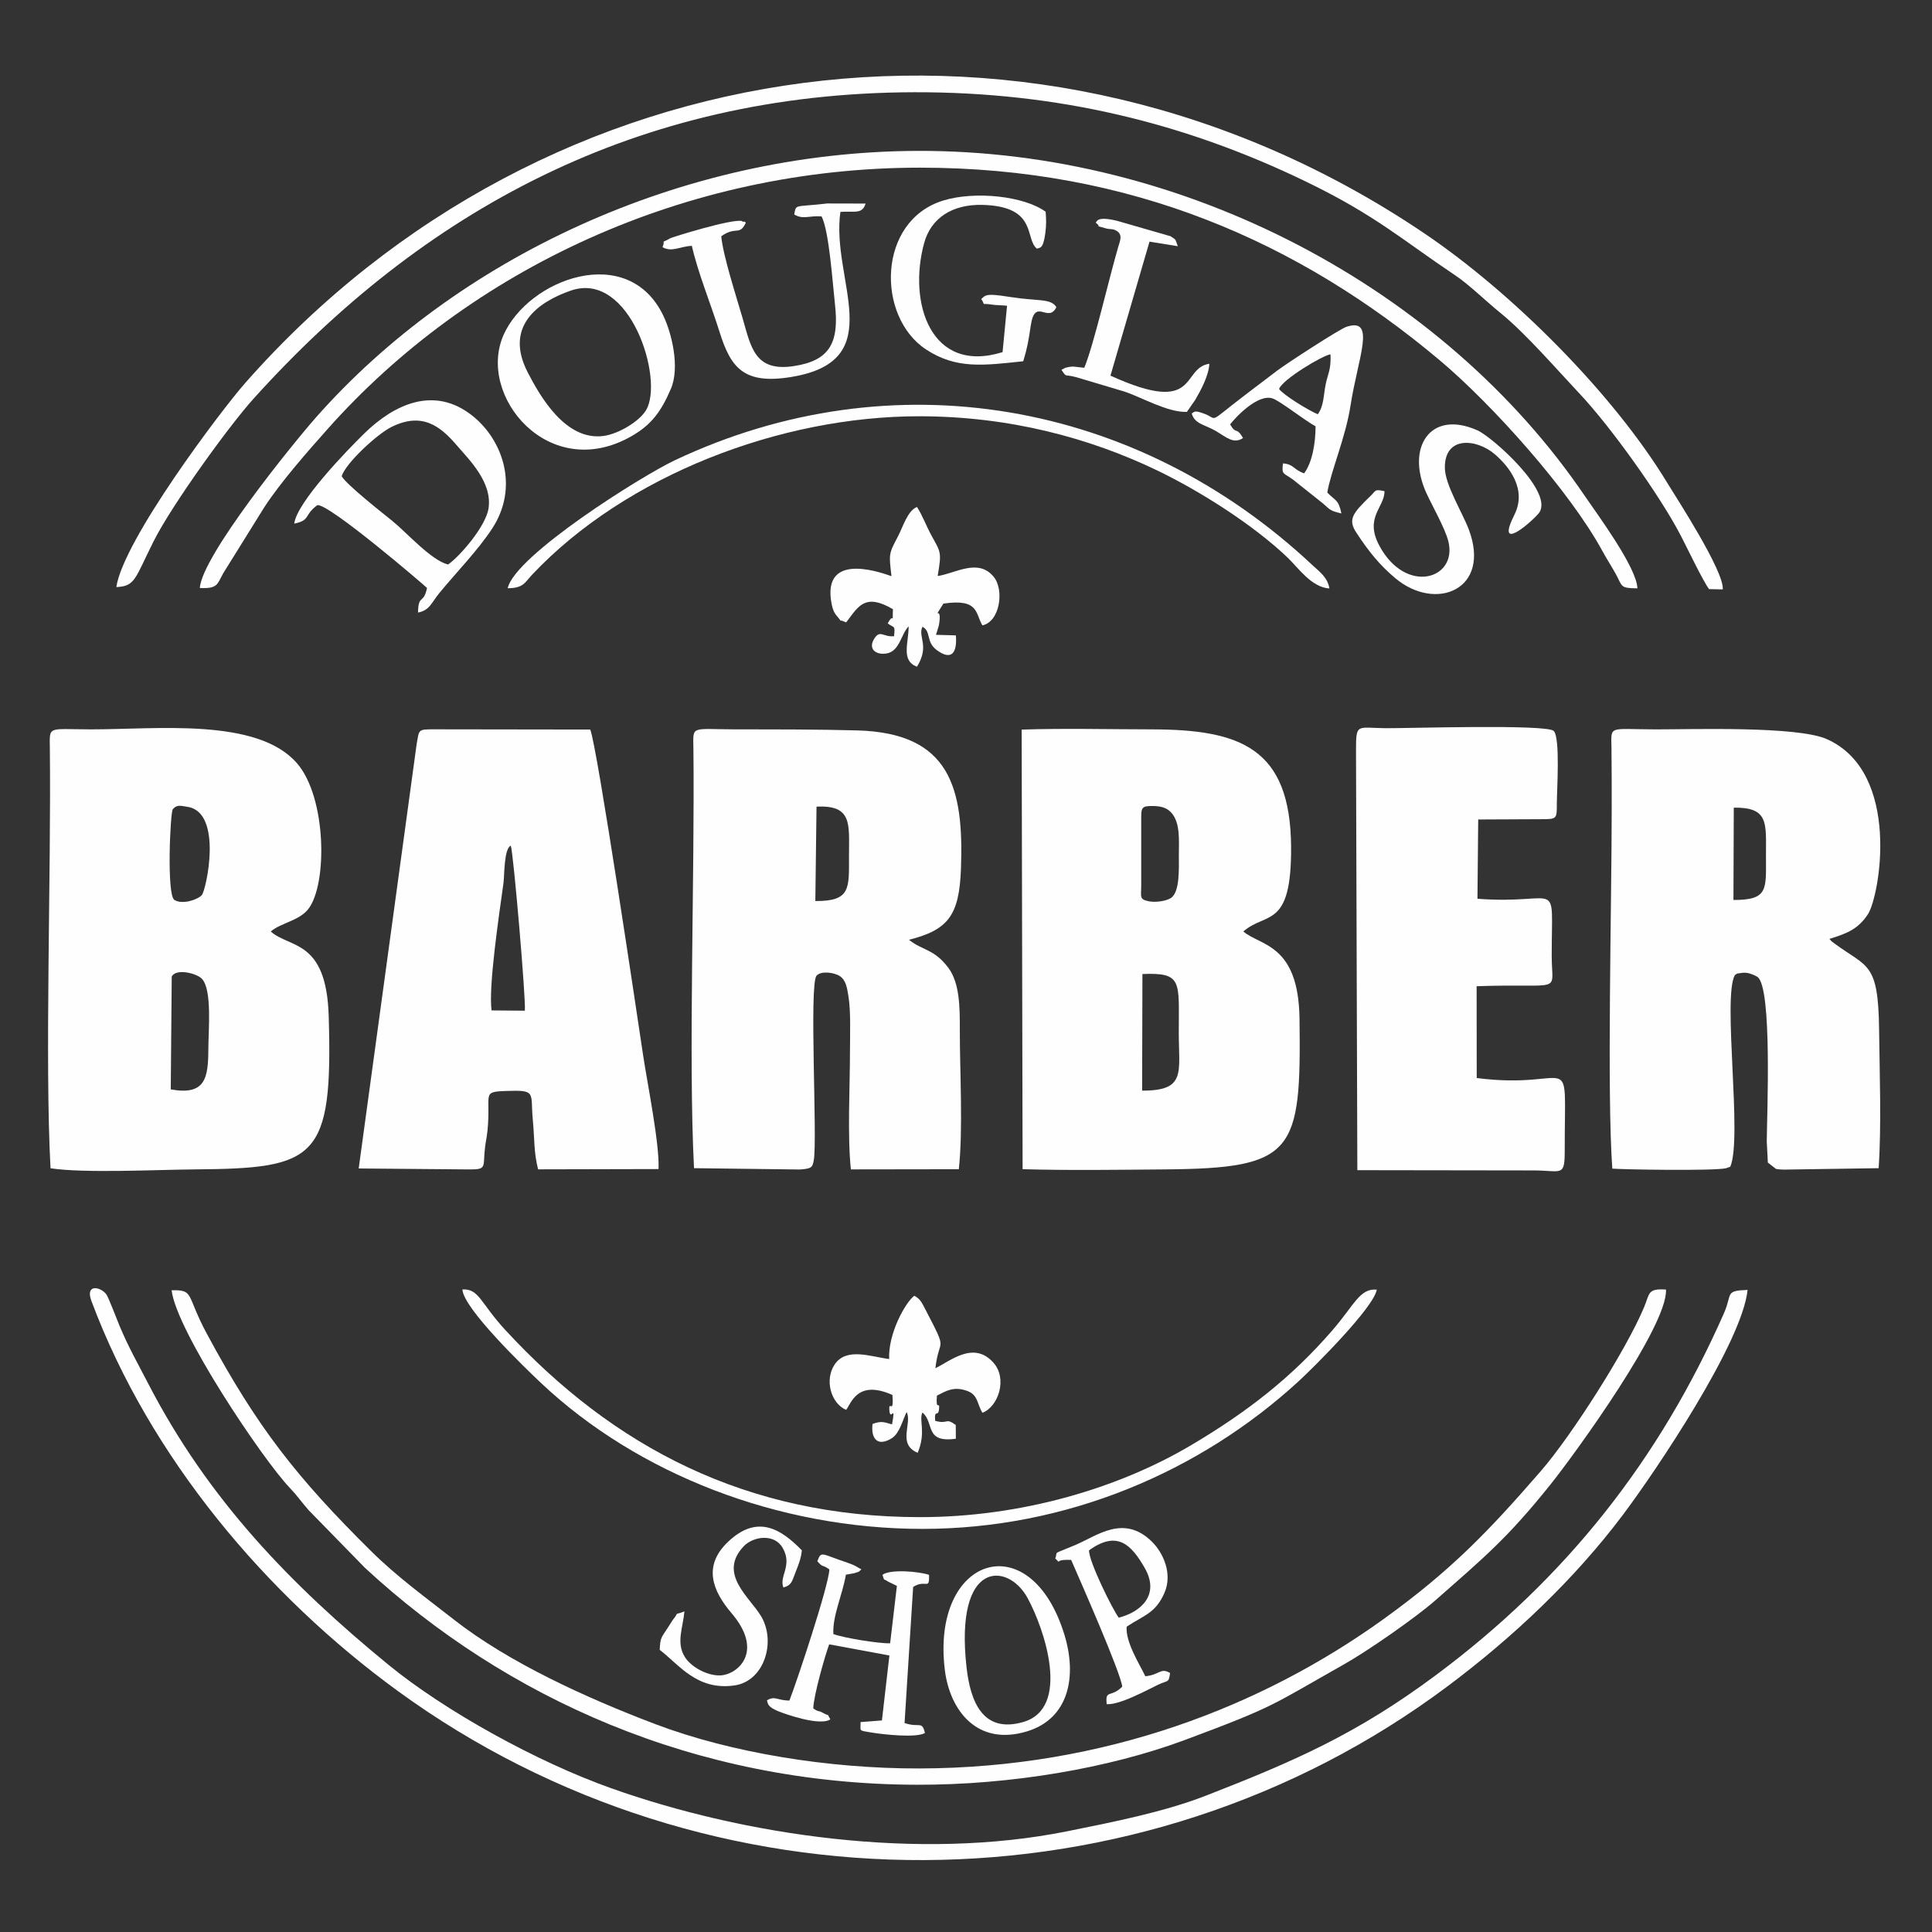 <?xml version="1.0" encoding="UTF-8"?>
<!DOCTYPE svg PUBLIC "-//W3C//DTD SVG 1.1//EN" "http://www.w3.org/Graphics/SVG/1.1/DTD/svg11.dtd">
<!-- Creator: CorelDRAW 2021 (64 Bit) -->
<svg xmlns="http://www.w3.org/2000/svg" xml:space="preserve" width="60mm" height="60mm" version="1.1" style="shape-rendering:geometricPrecision; text-rendering:geometricPrecision; image-rendering:optimizeQuality; fill-rule:evenodd; clip-rule:evenodd"
viewBox="0 0 6000 6000"
 xmlns:xlink="http://www.w3.org/1999/xlink"
 xmlns:xodm="http://www.corel.com/coreldraw/odm/2003">
 <rect x="0" y="0" width="6000" height="6000" fill="#333333" stroke="none"/>
 <defs>
  <style type="text/css">
   <![CDATA[
    .fil0 {fill:#FEFEFE}
   ]]>
  </style>
 </defs>
 <g id="Camada_x0020_1">
  <path class="fil0" d="M530.28 3383.21l3.08 -350.84c14.77,-25.88 77.67,-9.29 93.43,7.07 32.52,33.76 20.36,160.64 20.25,217.52 -0.19,92.29 -9.57,145.45 -116.76,126.25zm6.41 -870.15c12.43,-13.7 19.98,-11.77 46.94,-7.14 109.44,18.78 56.59,258.84 43.04,273.99 -12.48,13.96 -60.02,30.47 -85.09,14.92 -24.57,-15.25 -12.85,-272.99 -4.89,-281.77zm304.15 379.71c31.88,-27.06 87.96,-33 116.63,-69.77 59.71,-76.58 57.09,-345.5 -34.78,-452.21 -123.19,-143.08 -438.15,-105.41 -640.28,-105.66 -135.88,-0.17 -128.39,-12.66 -127.59,59.65 4.31,390.9 -16.01,967.02 2.1,1303.39 105.11,15.93 330.5,4.43 447.22,3.5 378.46,-3.03 430.11,-30.09 416.68,-476.62 -7.2,-239.39 -121.74,-209.49 -179.98,-262.28z"/>
  <path class="fil0" d="M3547.93 3024.94c125.24,-5.12 112.83,22.55 112.86,181.1 0.02,125.12 23.63,181.59 -113.82,181l0.96 -362.1zm-3.76 -479.3c0,-37.42 -0.31,-43.46 39.57,-42.45 25.8,0.65 42.53,7.34 55.09,22.05 26.46,31.01 22.47,82.39 22.21,130.45 -0.2,39.58 4.12,116.63 -25.99,133.96 -16.37,9.42 -47.57,13.28 -66.99,9.4 -30.78,-6.15 -23.92,-13.33 -23.88,-50.21l-0.01 -203.2zm317.14 347.13c70.61,-62 149.9,-6.55 148.31,-262.47 -1.91,-307.65 -157.47,-364.83 -433.68,-365.16 -131.38,-0.15 -268.63,-3.68 -403.09,0.67l2.92 1365.2c144.99,4.14 297.05,1.88 442.5,0.66 402.8,-3.36 422.88,-52.4 417.49,-468.06 -3.04,-233.55 -122.28,-225.57 -174.45,-270.84z"/>
  <path class="fil0" d="M5384.43 2508.23c109.16,-1.48 99.96,48.29 99.93,147.47 -0.03,105.96 8.79,139.46 -101.02,139.26l1.09 -286.73zm296.96 407.67c58.41,-17.94 90.13,-32.25 119.4,-76.39 36.68,-55.3 105.36,-440.38 -127.38,-544.11 -92.37,-41.17 -420.21,-30.07 -531.14,-30.25 -149.61,-0.25 -138.52,-14.28 -137.64,59.64 0.73,62.36 0.67,124.59 0.67,186.98 0,299.46 -15.15,878.74 1.87,1117.47 27.97,2.72 312.67,7.58 352.99,-1.12l13.45 -4.91c38.21,-89.81 -24.73,-524.5 14.09,-594.9 9.65,-5.87 0.91,-3.85 19.02,-6.52 8.6,-1.26 12.35,-1.32 21.15,-0.02 6.09,0.9 23.85,7.44 30.45,12.35 45.91,34.15 29.14,428.58 28.52,510.67l3.39 65.66 25.35 19.8c9.63,1.64 14.43,1.68 24.14,2.04l294.61 -4.42c8.93,-131.76 2.92,-295.9 1.37,-430.3 -2.44,-211.28 -36.06,-191.68 -138.23,-267.3 -12.15,-8.99 -6.8,-4.49 -16.08,-14.37z"/>
  <path class="fil0" d="M2535.79 2505.11c111.42,-5.46 101.01,53.48 100.84,150.61 -0.17,102.22 7.09,143.4 -104.53,142.53l3.69 -293.14zm287.15 413.46c121.34,-30.64 156.06,-75.18 161.4,-220.19 9.27,-251.9 -33.59,-422.31 -322.53,-430.02 -124.81,-3.33 -248.02,-3.09 -372.8,-3.2 -145.58,-0.13 -136.44,-14.21 -135.59,59.63 4.53,396.08 -15.93,955.5 1.89,1303.08l328.79 4.11c36.02,-2.57 39.07,-5.99 43.15,-28.78 11.71,-65.36 -14.88,-545.76 8.53,-572.99 13.94,-16.22 55.53,-10.08 72.5,1.28 18.68,12.51 22.39,35.61 26.75,63.22 7.58,47.93 4.66,114.95 4.66,170.6 0,110.26 -8.44,259.76 2.81,366.34l335.18 -0.5c13.54,-123.58 2.96,-303.82 3.12,-433.56 0.09,-69.48 -0.28,-143.66 -34.96,-190.99 -43.95,-59.99 -82.63,-54.84 -122.9,-88.03z"/>
  <path class="fil0" d="M1526.58 3137.95c-10.12,-73.58 23.72,-299.37 37.03,-395.65 3.18,-23.01 1.22,-106.66 22.67,-116.07 8.1,20.62 48.01,485.99 43.58,512.59l-103.28 -0.87zm-67.3 493.81c48.75,-0.01 42.01,-6.33 45.51,-52.79 2.44,-32.36 6.65,-41.36 9.29,-68.84 10.8,-112.66 -19.23,-119.16 54.41,-121.89 100.02,-3.72 78.11,3.45 86.21,89.94 5.95,63.57 2.69,98.77 16.41,153.3l374.01 -0.86c3.7,-77.3 -34.61,-265.19 -47.93,-353.93 -15.95,-106.26 -142.82,-960.78 -164.14,-1011l-483.84 -0.69c-52.13,-0.01 -47.14,-0.24 -55.52,47.73l-179.71 1316.06 345.3 2.97z"/>
  <path class="fil0" d="M4786.67 2544.08c48.83,-0.02 48.26,-0.83 48.22,-49.24 -0.05,-36.75 11.28,-205.18 -9.85,-224.94 -22.95,-21.47 -456.47,-7.8 -521.08,-8.43 -91.62,-0.9 -92.69,-17.46 -92.74,72.5l4.13 1300.1 545.92 0.78c89.59,-0.01 98.42,22.59 98.15,-64.74 -0.44,-331.1 34.61,-182.51 -273.31,-222.2l-0.31 -285.1c273.52,-9.54 233.3,26.47 233.18,-93.84 -0.26,-252.32 31.5,-157.76 -230.6,-177.79l2.34 -246.19 195.95 -0.91z"/>
  <path class="fil0" d="M5040.45 4703.98c102.24,-136.14 370.14,-534.01 386.82,-698.03 -71.9,2.57 -46.42,11.26 -73.61,72.9 -199.82,452.98 -489.35,822.83 -896.89,1125.3 -243.59,180.8 -435.32,264.71 -711.43,372.33 -130.91,51.03 -290.34,82.39 -431.5,110.8 -459.16,92.39 -1000.27,13.89 -1416.85,-134.14 -230.21,-81.8 -516.07,-239.96 -691.17,-383.45 -302.63,-248.02 -558.59,-511.89 -744.89,-871.57 -34.68,-66.96 -61.56,-113.48 -89.93,-181.23 -7.36,-17.56 -33.74,-87.07 -40.33,-96.52 -17.03,-24.41 -67.18,-34.8 -46.75,19.9 181.91,486.91 543.73,914.14 951,1210.91 967.26,704.81 2304.48,701.38 3261.66,-15.06 203.77,-152.52 394.05,-332.63 543.87,-532.14z"/>
  <path class="fil0" d="M361.27 1823.21c59.44,-2.46 57.63,-26.58 115.91,-142.44 56.84,-112.99 233.47,-357.5 309.87,-442.21 523.38,-580.3 1187.31,-950 2052.29,-952.11 443.81,-1.08 839.69,94.65 1219.51,279.01 213.63,103.69 295.32,179.08 462.19,290.78 40.85,27.35 96.45,81.53 138.55,115.51 77.55,62.59 177.65,178.35 247.06,252.02 93.77,99.51 247.31,313.05 313.19,439.61 20.44,39.28 67.12,137.61 87.65,166.14l42.69 0.94c5.16,-56.06 -147.31,-289.55 -171.36,-329.31 -168.06,-277.84 -481.11,-591.3 -755.84,-776.74 -1192.77,-805.14 -2726.94,-594.69 -3660.62,464.02 -77.11,87.44 -379.87,489.76 -401.09,634.78z"/>
  <path class="fil0" d="M532.96 4007.03c14.58,125.77 282.42,525.16 366.95,613.63 23.39,24.47 37.06,44.76 58.05,68.77l175.63 179.82c435.06,402.22 1024.63,671.91 1714.22,673.45 288.9,0.64 594.35,-50.47 833.04,-139.44 282.91,-105.46 265.43,-106.2 492.91,-234.37 72.3,-40.74 222.29,-144.64 284.6,-199.5 151.38,-133.29 223.43,-192.18 358.82,-361.73 74.69,-93.55 362.73,-490.46 356.72,-602.84 -58.11,-3.6 -49.93,11.58 -68.13,55.04 -55.96,133.6 -225.13,398.63 -320.3,508.36 -162.89,187.81 -279.9,309.66 -488.75,460 -375.03,269.99 -864.21,462.23 -1440.45,463.88 -284.4,0.81 -587.71,-49.37 -819.77,-137.19 -219.44,-83.04 -458.19,-193.31 -624.82,-323.53 -93.13,-72.78 -179.35,-135.15 -259.51,-214.52 -229.75,-227.5 -352.83,-383.15 -509.82,-674.79 -65.5,-121.68 -38.08,-136.65 -109.39,-135.04z"/>
  <path class="fil0" d="M620.51 1826.11c55.67,2.43 53.55,-10.89 72.59,-45.6l127.3 -204.6c51.06,-78.73 135.79,-174.65 196.44,-242.91 440.88,-496.13 1110.06,-811.97 1839.43,-812.32 656.99,-0.31 1179.55,232.42 1614.19,597.58 164.69,138.36 404.18,406.32 505.96,593.01 14.22,26.09 27.31,45.8 40.82,70.03 22.36,40.1 12.13,45.35 67.89,45.88 -1.99,-65.24 -125.91,-231.71 -163.87,-287.63 -436.58,-643.1 -1241.51,-1074.29 -2073.45,-1070.96 -735.61,2.94 -1432.89,336.33 -1866.91,828.17 -72.62,82.29 -353.94,429.99 -360.39,529.35z"/>
  <path class="fil0" d="M2864.74 4748.1c448.28,0 861.96,-177.37 1168.27,-458.49 47.66,-43.74 234.48,-230.06 242.63,-284.56 -53.19,-4.31 -68.51,46.32 -137.91,126.45 -127.99,147.79 -265.83,254.35 -439.17,356.97 -223.63,132.4 -525.07,223.28 -842.29,223.13 -536.57,-0.25 -950.93,-216.7 -1287.47,-581.72 -77.67,-84.25 -80.9,-128.13 -132.75,-125.37 2.66,58.68 194,243.41 245.5,291.8 298.94,280.92 734.23,451.79 1183.19,451.79z"/>
  <path class="fil0" d="M1061.13 1478.84c12.17,-40.07 109.52,-130.19 153.54,-152.32 96.23,-48.39 153.07,-2.97 204.45,57.11 36.94,43.2 110.13,113.5 98.12,194.78 -8.34,56.39 -89.43,149.52 -125.7,174.72 -52.4,-12.87 -128.39,-98.98 -172.61,-134.96 -24.27,-19.75 -143.73,-113.19 -157.8,-139.33zm237.11 423.44c35.97,-6.5 41.72,-30.76 66.48,-60.91 51.38,-62.59 119.78,-132.54 164.04,-200.35 83.23,-127.52 33.68,-273.03 -60.28,-348.75 -119.38,-96.2 -244.33,-36.7 -336.82,53.52 -55.36,54 -209.97,214.53 -217.92,280.37 51.33,-10.62 28.98,-25.43 71.4,-57.19 32.76,-8.98 337.53,252.57 340.99,257 -10.64,51.96 -27.05,18.23 -27.89,76.31z"/>
  <path class="fil0" d="M2904.95 4249.21c11.14,-100.2 41.11,-43.67 -30.1,-180.68 -12.65,-24.34 -16.88,-34.69 -35.51,-44.44 -28.26,21.51 -81.75,118.7 -77.91,196.53 -57.8,-7.32 -132.55,-37.07 -169.04,16.49 -32.5,47.7 -12.13,120.94 35.28,141.38 15.22,-18.15 33.51,-95.56 143.76,-46.38 5.31,65.69 -12.35,12.01 -9.31,48.65 2.94,35.38 20.69,-25.69 8.18,42.75 -22.16,-5.7 -31.62,-12.3 -60.55,-1.25 -5.61,47.18 16.69,71.54 60.33,43.95 24.01,-15.18 33.42,-57.29 45.63,-81.04 17.9,35.55 -30.19,99.56 34.29,126.65 26.99,-64.99 2.85,-100.79 14.74,-125.14 38.25,32.35 5.4,95.03 103.81,81.38l-0.39 -42.82c-33.84,-24.21 -22.38,-0.66 -64.07,-12.89 -2.77,-39.09 9.63,-8.72 12.29,-36.9 2.61,-27.71 -10.83,11.26 -6.69,-41.25 28.32,-14.2 52.07,-30.15 94.63,-14.35 33.45,12.41 29.57,39.39 46.69,67.65 48.84,-18.21 79.41,-105.89 33.51,-156.41 -61.12,-67.28 -132.16,-4.95 -179.57,18.12z"/>
  <path class="fil0" d="M2627.67 1932.79c1.69,-1.81 3.54,-4.4 4.61,-5.82 34.29,-45.45 55.94,-84.96 140.77,-35.05 -2.26,59.36 5.25,3.32 -16.11,44.12 20.27,15.63 23.28,3.6 19.62,39.74 -33.87,3.43 -42.98,-21.09 -61.3,7.43 -18.12,28.22 -0.79,48 29.7,47.09 49.01,-1.48 50.76,-57.56 76.89,-85.3 0.22,51.28 -24.87,106.95 25.96,125.49 40.32,-65.72 1.83,-92.3 16.93,-123.98 28.59,14.85 9.18,46.48 44.96,72.75 46.06,33.82 63.16,7.4 58.87,-46.06l-61.67 -1.68c0.22,-2.5 1.63,-5.53 2.14,-7.22 0.48,-1.63 1.58,-4.97 2.14,-6.91 0.52,-1.82 1.53,-4.5 2.04,-6.44 0.47,-1.79 1.36,-4.19 1.76,-5.99 0.36,-1.65 1.03,-3.98 1.29,-5.6 10.96,-69.42 -24.88,-2.14 13.49,-64.81 112.04,-16.74 99.01,32.1 121.25,67.55 54.56,-11.56 68.31,-110.35 34.99,-150.82 -48.36,-58.72 -118.38,-10.64 -174.01,-2.34 12.61,-74.83 10.01,-72.71 -18.88,-125.2 -17.69,-32.15 -26.26,-59.32 -45.3,-89.26 -29.31,11.11 -43.88,62.63 -59.27,91.66 -28.94,54.56 -27.99,54.11 -19.96,123.22 -10.2,-2.51 -220.37,-88.18 -185.79,86.74 3.12,15.8 7.42,26.99 16.56,37.37 21.37,24.25 -2.29,5.83 28.32,19.32z"/>
  <path class="fil0" d="M1576.69 1826.78c49.19,-0.17 52.49,-17.31 77.46,-43.7 289.49,-305.9 767.72,-490.81 1202.12,-490.34 279.57,0.3 528.25,67.67 737.01,168.01 135.3,65.04 300.9,170.65 406.24,271.61 32.5,31.15 73.24,91.61 129.1,95.19 -5.49,-34.65 -31.23,-52.33 -51.4,-71.25 -546.86,-513.31 -1305.51,-645.97 -1981.13,-327.09 -104.26,49.2 -496.64,295.84 -519.4,397.57z"/>
  <path class="fil0" d="M1773.32 902.26c183.11,-62.73 289.68,276.08 233.26,371.26 -21.06,35.53 -86.47,74.5 -132.87,80.48 -117.96,15.2 -196.79,-123.87 -235.09,-198.11 -73.35,-142.19 32.11,-218.49 134.7,-253.63zm310.02 305.65c28.55,-66.13 3.31,-172.08 -23.45,-227.81 -110.17,-229.5 -419.56,-113.18 -496.14,60.37 -83.59,189.43 141.79,460.89 397.71,313.97 61.36,-35.23 91.17,-75.37 121.88,-146.53z"/>
  <path class="fil0" d="M2630.76 4852.78c-82.09,-27.34 -79.62,-37.29 -92.47,-4.21 19.13,21.93 12.63,7.83 37.37,25.4 -1.62,49.91 -101.57,349.96 -124.17,407.44 -40.62,-1.07 -43.04,-15.57 -69.62,-1.04 3.2,12.3 2.87,20.35 34.17,33.62 23.18,9.82 131.54,47.35 162.59,25.65 -12.8,-22.19 0.63,-6.86 -23.62,-20.56 -15.63,-8.84 -9.38,-0.05 -29.26,-13.31 0.41,-38.08 36.68,-165.26 49.35,-199.1l187.03 34.62 -23.26 201.7 -66.35 5.12c0.55,29.56 -7.29,25.36 31.8,32.06 36.38,6.23 141.5,17.92 168.17,1.8 -9.46,-39.39 -16.68,-15.08 -63.33,-30.91l26.7 -422.7c39.5,-25.01 50.77,12.16 49.48,-37.45 -31.44,-10.87 -121.88,-18.4 -144.89,0 7.16,21.45 2.31,10.15 17.46,20.85l27.49 13.33 -21.04 178.34c-36.54,0.9 -145.81,-17.01 -176.26,-28.8 -3.27,-56.17 28.7,-122.72 38.89,-184.27 1.67,-0.3 25.83,-4.57 26.29,-4.72 20.44,-7.04 8.82,-1.17 21.94,-11.67l-19.82 -11.28c-2.04,-1 -4.15,-2.06 -6.24,-3.01 -1.61,-0.73 -15.84,-6.05 -18.4,-6.9z"/>
  <path class="fil0" d="M4299.61 1525.32c-32.28,-6.44 -24.91,-2.75 -43.64,15.23 -56.74,54.47 -70.1,73.51 -43.52,113.95 39.3,59.78 73,101.23 121.59,141.77 125.18,104.44 298.09,34.98 227.29,-152.36 -19.61,-51.9 -73.54,-138.33 -74.19,-190.68 -1.25,-101.32 99.29,-90.78 155.56,-42.18 44.96,38.84 99.82,109.04 60.44,187.49 -58.24,116 42.68,32.46 74.04,-2.72 56.02,-62.82 -142.99,-238.86 -188.6,-259.23 -147.37,-65.84 -222.67,53.91 -159.14,193.96 18.01,39.7 58.32,109.66 68.53,150.53 29.45,117.88 -132.21,167.37 -214.53,13.14 -46.86,-87.81 17.06,-118.88 16.17,-168.9z"/>
  <path class="fil0" d="M3113.58 1093.59c-223.97,69.69 -294.29,-154.87 -243.38,-339.3 21.16,-76.67 86.69,-120.34 180.74,-117.98 172.67,4.32 130.62,105.52 169.4,136.02 9.03,-4.47 19.13,3.29 26.06,-48.71 3.16,-23.69 2.85,-42.62 0.94,-66.05 -66.63,-48.65 -218.69,-65.2 -317.85,-34.86 -205.58,62.9 -208.71,361.4 -52.75,463.09 94.07,61.34 178.28,49.02 301.02,36.11 13.24,-43.3 16.59,-65.64 23.33,-110.81 13.39,-89.6 53.82,-5.23 79.66,-57.19 -15.63,-24.65 -48.32,-19.89 -111.58,-27.26 -23.69,-2.75 -43.15,-6.23 -60.4,-8.5 -51.01,-6.73 -49.79,1.27 -61.41,10.36 16.37,24.12 -6.79,10.81 36.94,17.98 8.3,1.36 27.66,1.26 43.18,3.09l-13.9 144.01z"/>
  <path class="fil0" d="M2466.52 666.04c27.49,16.57 45.8,3.12 84.95,5.94 23.69,45.58 34.61,211.09 41.74,274.41 13.71,121.61 -19.49,173.97 -127.94,190.55 -121.4,18.55 -133.06,-59.12 -158.95,-148.41 -19.22,-66.29 -60.79,-194.13 -66.39,-254.76 46.16,-32.98 56.86,0.13 76.33,-42.33 -2.03,-1.28 -5.4,-4.98 -6.6,-2.86 -1.19,2.09 -5.04,-2.17 -6.7,-2.47 -33.65,-6.1 -215.1,50.45 -220.32,53.36 -36.57,20.41 -13.54,0.27 -25.13,28.17 29.37,16.64 53.25,-2.4 91.12,-4.16 19.03,84.02 59.08,181.21 86.31,268.16 34.55,110.34 75.08,162.67 220.4,139.4 311.78,-49.92 124.26,-301.4 154.62,-512.97 42.3,-3.25 68.18,8.59 78.19,-25.9l-118.85 -0.28c-104.13,12.12 -96.05,0.61 -102.78,34.15z"/>
  <path class="fil0" d="M3972.26 1207.91c10.84,-30.1 136.93,-105.04 159.74,-107.48 2.13,48.72 -8.24,59.27 -15.31,94.7 -6.55,32.88 -5.32,66.26 -24.29,91.38 -30.14,-12.67 -107.22,-60.1 -120.14,-78.6zm149.81 321.73c10.76,-65.68 56.63,-169.93 72.25,-271.03 22.84,-147.8 80.61,-274.61 -12.8,-243.65 -22.21,7.37 -185.58,113.76 -214.12,135.25 -33.91,25.55 -64.29,48.69 -100.99,76.71 -122.45,93.44 -78.81,74.06 -130.29,56.49 -27.56,-9.41 -25.21,-4.98 -35.12,0.7 9.19,33.21 41.29,34.56 74.69,54.28 33.4,19.71 55.12,41.49 84.65,21.92 -21.54,-36.95 -20.64,-8.66 -40.14,-42.34 18.56,-23.92 86.85,-95.95 132.18,-80.52 23.18,7.89 101.44,69.63 133.17,86.4 0.22,51.46 -10.32,112.81 -35.48,146.1 -33.44,-11.35 -31.72,-28.56 -65.77,-30.75 -4.11,35.9 0.75,28.26 30.6,49.8l93.91 74.66c23.82,20.99 21.89,22.44 57.03,30.87 -8.95,-44.44 -19.72,-39.37 -43.77,-64.89z"/>
  <path class="fil0" d="M3001.77 5178.77c-38.1,-336.46 128.51,-327.27 189.11,-216.6 52.7,96.24 135.92,342.29 -12.87,385.62 -127.97,37.26 -164.74,-67.48 -176.24,-169.02zm-67.36 8.47c15.71,125.28 100.96,236.95 255.65,189.51 130.37,-39.97 154.92,-171.33 115.67,-299.63 -105.56,-344.99 -415.73,-244.13 -371.32,110.12z"/>
  <path class="fil0" d="M3469.96 685.98c-64.81,-15.89 -63.02,2.34 -67.15,5.46 25.97,20.56 -16.55,3.44 30.12,17.44 15.09,4.53 21.84,0.24 34.78,8.02 20.14,12.11 10.27,32.05 5.12,49.67 -29.98,102.61 -75.66,303.63 -105.52,375.6 -32.95,-2.84 -32.21,-6.68 -59.05,0.15l-11.93 6.32c18.01,25.57 5.79,11.98 46.55,22.92l149.53 44.62c53.16,17.72 133.84,65.11 193.6,63.01l25.87 -37.31c17.35,-29.9 42.05,-75.05 43.85,-112.17 -89.56,13.14 -29.21,163.46 -307.07,36.88l121.25 -416.16 87.93 14.27c-9.83,-25.39 -2.94,-17.3 -22.33,-30.94l-165.55 -47.78z"/>
  <path class="fil0" d="M3382.02 4814.71c87.36,-62.82 131.23,-18.43 173.37,55.37 47,82.31 -11.49,136.12 -81.05,153.73 -19.02,-25.14 -92.98,-174.29 -92.32,-209.1zm-55.45 29.73c27.77,63.73 153.67,349.31 158.66,393.6 -35.89,36.09 -53.21,6.97 -48.28,54.46 31.26,1.55 80.08,-21.89 108.53,-35.15 16.04,-7.48 35.23,-17.73 49.67,-24.64 33.68,-16.13 33.83,-4.7 38.64,-37 -29.9,-17.79 -32.1,5.85 -76.86,10 -18.28,-37.99 -62.04,-106.36 -57.98,-153.94 54.76,-36.16 89.56,-41.72 117.24,-104.74 26.07,-59.36 -3.58,-124.56 -38.73,-159.16 -87.59,-86.22 -170.07,-18.48 -237.5,10.07 -77.27,32.7 -52.78,16.74 -62.77,42.17 24.13,21.64 -12.19,1.91 49.38,4.33z"/>
  <path class="fil0" d="M2048.82 5123.81c60.6,46.19 115.52,127.12 232.15,110.47 92.46,-13.2 129.8,-135.31 82.94,-214.48 -35.52,-60.02 -135.57,-131.96 -53.93,-217.99 28.38,-29.9 94.69,-41.12 121.16,6.12 30.71,54.8 -12.29,87.06 1.8,122.19 27.37,-7.53 27.01,-21.33 38.63,-49.98 7.88,-19.45 16.31,-40.64 18.65,-65.43 -65.17,-67 -138.3,-112.36 -228.6,-27.05 -79.99,75.56 -48.86,152.74 10.31,222.23 102.8,120.74 17.79,190.68 -34.05,193.19 -40.75,1.98 -91.14,-25.8 -110.7,-56.65 -28.29,-44.62 -6.17,-91.32 -1.63,-142.08 -39.09,15.14 -11.54,-3.79 -36.26,26.61 -0.51,0.63 -14.13,22.12 -16.25,25.4 -19.4,30.11 -22.44,28.35 -24.22,67.45z"/>
 </g>
</svg>
